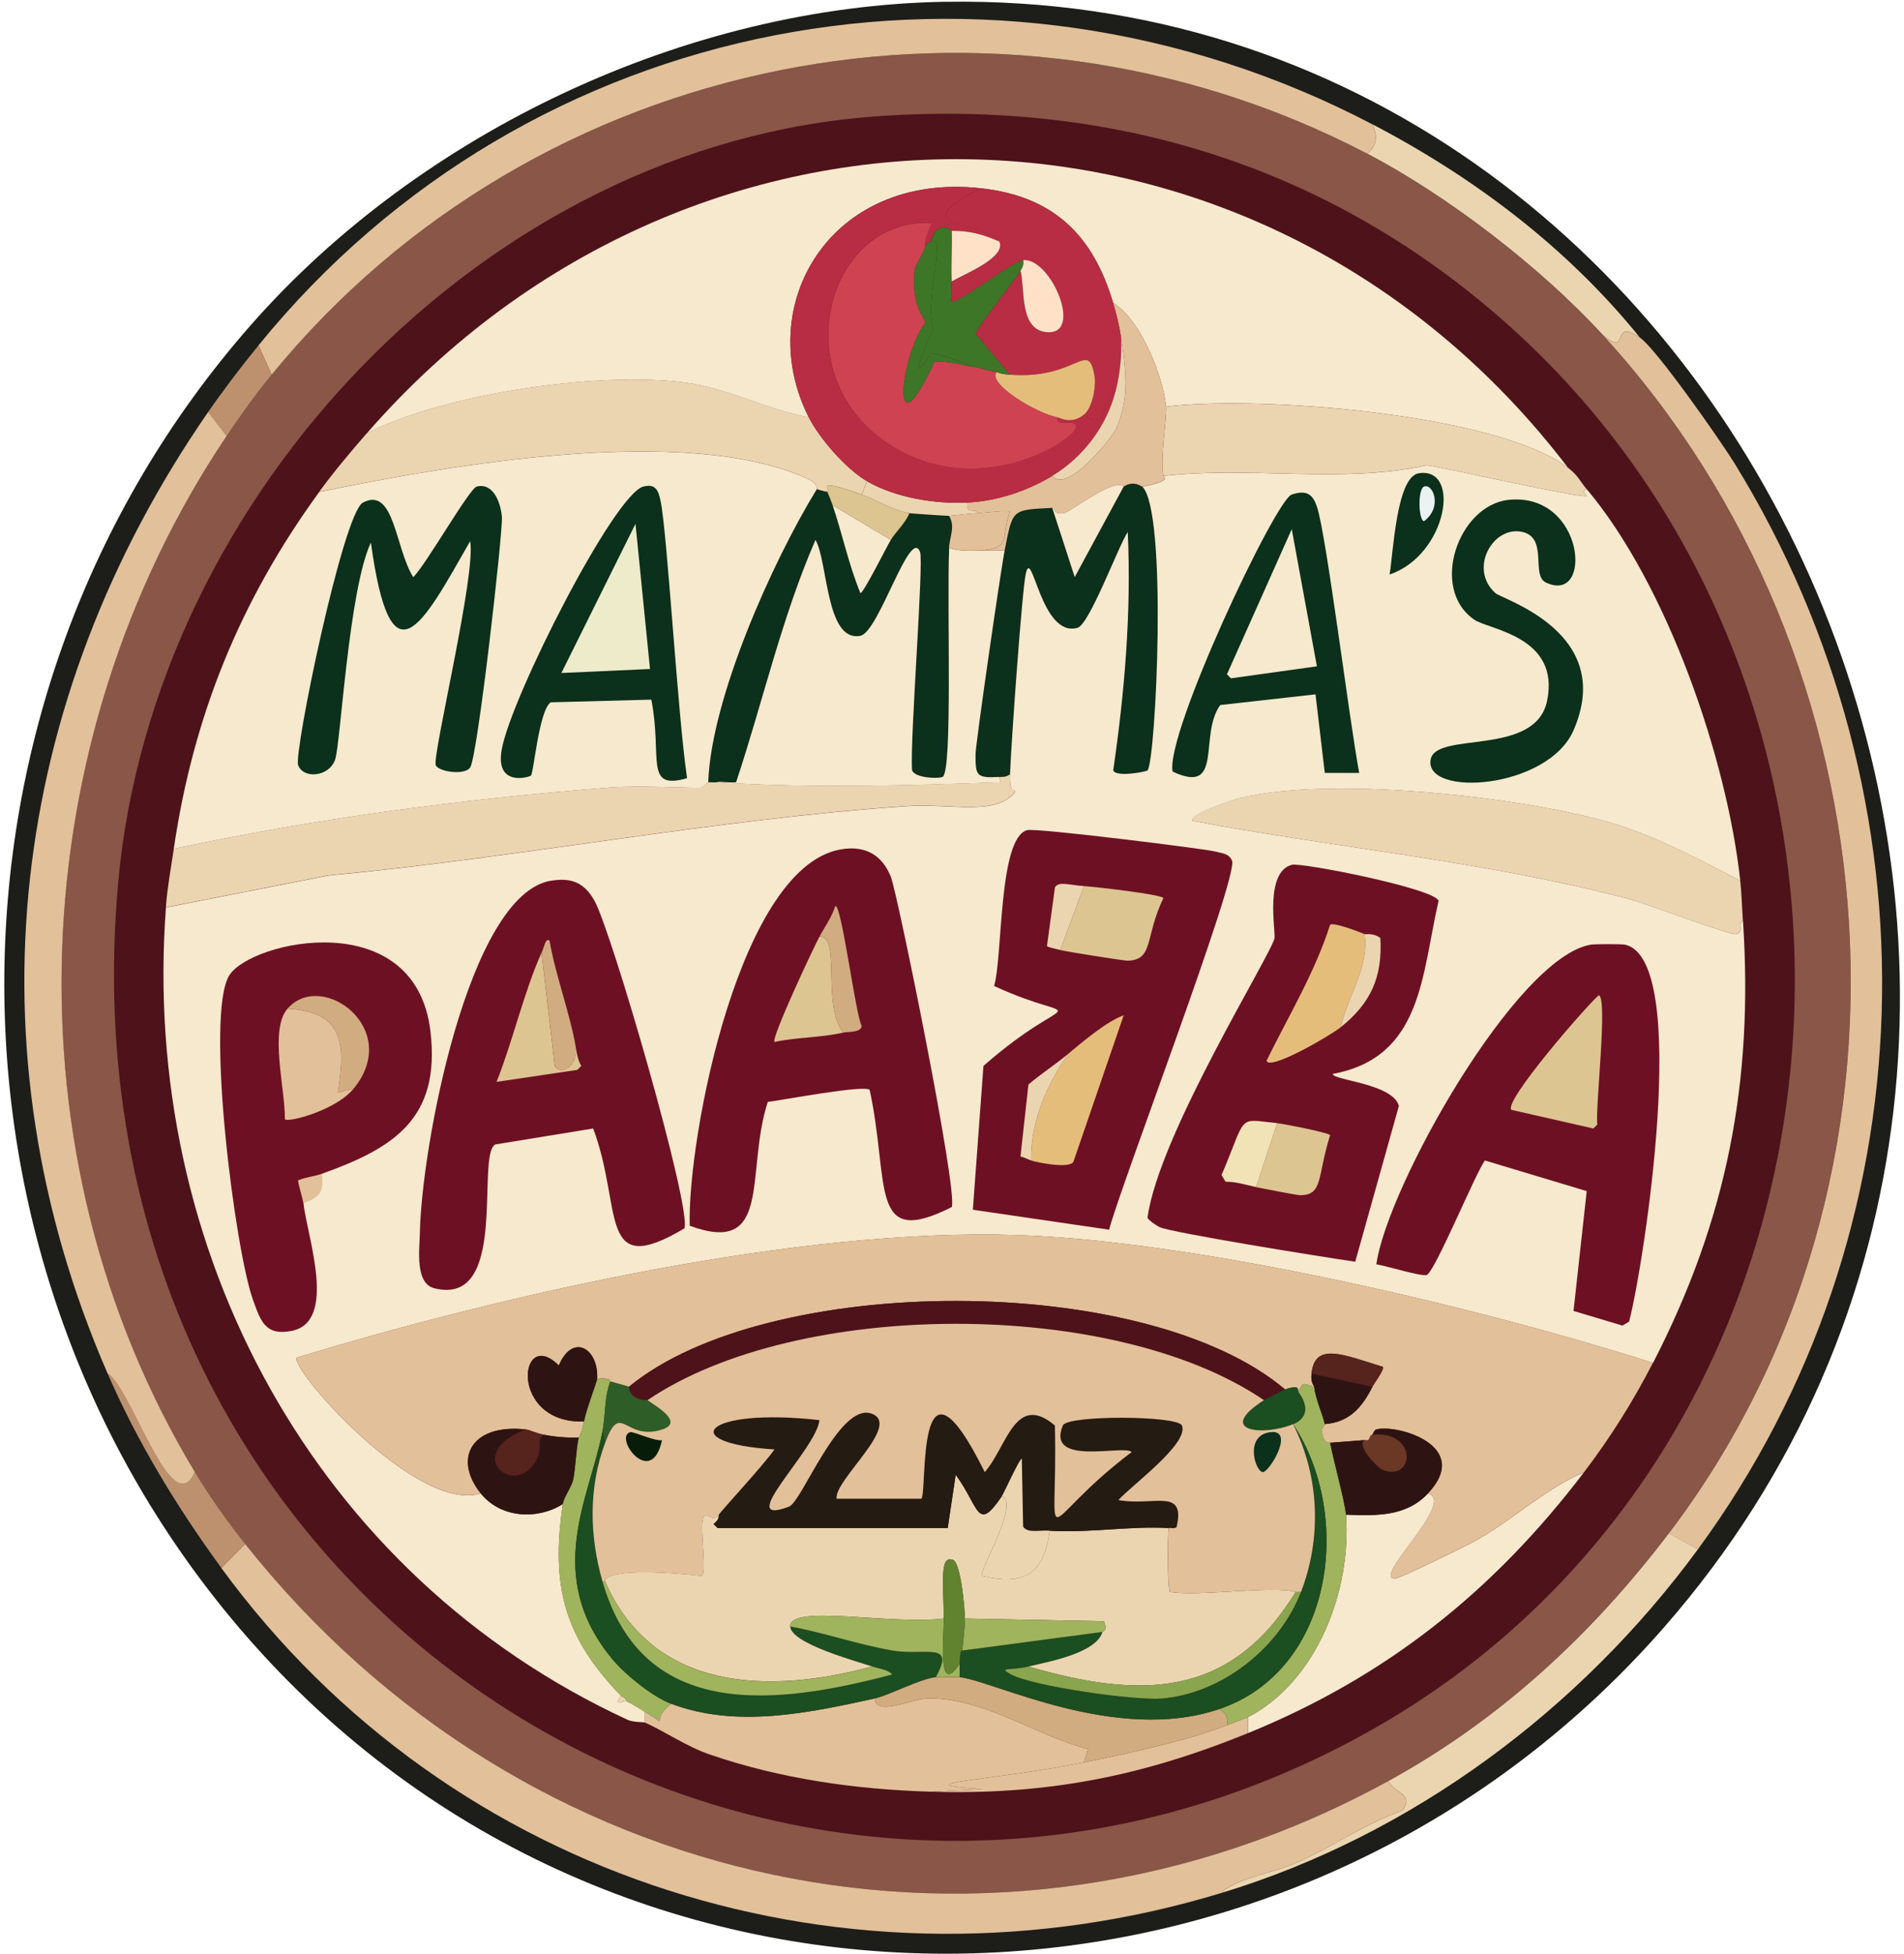 <svg width="77" height="79" viewBox="0 0 77 79" fill="none" xmlns="http://www.w3.org/2000/svg">
<g clip-path="url(#clip0_11_7688)">
<path d="M38.221 0.073C70.898 -0.471 89.18 40.815 67.275 65.818C52.283 82.931 25.498 83.604 10.239 66.464C-3.17 51.402 -3.157 28.293 10.132 13.156C17.023 5.308 27.808 0.246 38.223 0.071L38.221 0.073Z" fill="#1D1E1A"/>
<path d="M55.288 6.212C58.548 7.915 62.316 10.814 64.811 13.536C76.895 26.715 78.4 47.644 67.485 61.995C64.365 66.101 60.671 69.526 56.141 72.011C40.244 80.729 21.154 76.593 9.913 62.427C9.188 61.514 8.483 60.519 7.88 59.52C0.144 46.692 0.866 29.983 9.165 17.628C9.735 16.78 10.338 15.942 10.984 15.15C21.706 2.035 40.355 -1.584 55.285 6.212H55.288Z" fill="#895647"/>
<path d="M9.916 62.425C21.157 76.593 40.246 80.727 56.144 72.009C56.367 72.494 57.175 72.499 56.731 73.194C55.196 73.733 53.827 74.705 52.343 75.348C51.53 75.702 49.876 75.978 49.4 76.533C34.453 81.076 18.24 76.112 8.95 63.394L9.913 62.425H9.916Z" fill="#E2C099"/>
<path d="M55.502 5.027C55.719 5.526 55.689 5.893 55.288 6.212C40.358 -1.584 21.706 2.035 10.986 15.15L10.452 13.965C21.427 0.453 40.186 -2.985 55.502 5.027Z" fill="#E2C099"/>
<path d="M66.31 13.642C66.973 14.082 69.609 17.857 70.162 18.757C78.51 32.345 78.139 49.74 68.665 62.641L67.488 61.996C78.403 47.642 76.895 26.713 64.813 13.536C65.967 14.496 65.083 12.828 66.31 13.644V13.642Z" fill="#E2C099"/>
<path d="M68.665 62.641C63.906 69.123 57.107 74.191 49.402 76.533C49.879 75.98 51.532 75.702 52.345 75.348C53.827 74.705 55.198 73.733 56.733 73.194C57.177 72.499 56.369 72.494 56.146 72.009C60.673 69.524 64.367 66.099 67.49 61.993L68.667 62.639L68.665 62.641Z" fill="#EBD5B0"/>
<path d="M66.31 13.642C65.081 12.826 65.967 14.494 64.813 13.534C62.319 10.814 58.55 7.913 55.29 6.21C55.691 5.89 55.721 5.524 55.504 5.025C59.612 7.173 63.374 10.005 66.312 13.639L66.31 13.642Z" fill="#EBD5B0"/>
<path d="M7.882 59.518C8.485 60.517 9.191 61.512 9.916 62.425L8.953 63.394C7.168 60.951 5.559 58.311 4.352 55.533C5.313 56.105 6.954 61.62 7.882 59.518Z" fill="#BE916E"/>
<path d="M10.986 15.15C10.34 15.94 9.735 16.78 9.167 17.628L8.418 16.659C9.066 15.725 9.735 14.85 10.452 13.967L10.986 15.152V15.15Z" fill="#BE916E"/>
<path d="M9.167 17.626C0.869 29.979 0.148 46.69 7.882 59.518C6.951 61.62 5.311 56.105 4.352 55.533C-1.368 42.373 0.337 28.339 8.419 16.657L9.167 17.626Z" fill="#E2C099"/>
<path d="M35.439 4.703C44.821 4.038 53.443 6.594 60.588 12.78C78.446 28.244 76.125 58.495 55.236 70.073C31.559 83.196 2.091 65.201 4.781 35.667C6.209 19.99 19.643 5.826 35.439 4.705V4.703Z" fill="#4E121B"/>
<path d="M63.421 18.919C60.547 16.722 50.876 15.977 47.154 16.441C47.054 15.239 46.118 12.903 45.014 12.241C44.195 9.478 42.575 7.928 39.663 7.611C33.563 6.946 30.427 12.364 32.707 16.873C31.023 16.564 29.434 15.701 27.731 15.472C24.239 15.004 18.079 15.893 14.836 17.518C28.151 2.241 51.129 2.806 63.419 18.919H63.421Z" fill="#F6E9CD"/>
<path d="M6.707 36.688C6.767 35.876 6.911 35.118 7.029 34.318C12.818 33.076 18.731 32.304 24.631 31.84C25.914 31.738 28.033 31.881 28.376 31.84C28.445 31.831 28.627 31.626 28.645 31.624C28.745 31.607 28.868 31.645 28.966 31.624C32.801 31.87 36.641 31.755 40.469 31.624L40.415 31.408C40.596 31.397 40.681 31.421 40.844 31.3C40.812 32.17 41.046 31.87 41.059 31.999C40.295 33.01 38.489 32.463 36.617 32.591C28.898 33.122 21.017 34.667 13.29 35.39L6.709 36.683L6.707 36.688Z" fill="#EBD5B0"/>
<path d="M70.377 35.61C70.435 36.141 70.448 36.692 70.484 37.225C70.225 37.346 70.557 37.654 70.216 37.762C70.001 37.831 66.542 36.523 65.935 36.362C60.109 34.818 54.136 34.3 48.225 33.184C48.068 32.986 49.331 32.517 49.776 32.377C53.254 31.27 61.804 32.209 65.399 33.346C67.136 33.897 68.766 34.769 70.375 35.608L70.377 35.61Z" fill="#EBD5B0"/>
<path d="M64.064 59.518C60.403 64.335 56.068 67.789 50.475 70.07V69.425C53.286 67.953 54.657 64.271 54.434 61.24C55.639 61.281 56.858 61.333 57.752 60.379C58.923 60.709 55.453 63.83 56.414 63.826C56.592 63.826 59.223 62.539 59.624 62.319C61.139 61.484 62.546 60.144 64.067 59.52L64.064 59.518Z" fill="#F6E9CD"/>
<path d="M50.472 69.425V70.07C46.166 71.827 42.292 72.581 37.631 72.44L39.718 72.332C36.278 72.117 40.102 71.998 43.839 71.255C45.449 70.936 48.175 70.336 49.617 69.749C49.831 69.662 50.432 69.447 50.472 69.425Z" fill="#E2C099"/>
<path d="M46.194 19.672C47.221 20.689 46.741 30.668 46.408 31.14C46.367 31.196 45.117 31.436 45.016 31.14C45.482 27.956 45.754 24.717 45.604 21.503C45.201 22.127 44.055 25.245 43.571 25.379C42.095 25.791 41.741 22.083 41.484 23.171C41.331 23.821 40.889 30.001 40.842 31.302C40.679 31.421 40.596 31.399 40.413 31.41C39.483 31.462 39.448 31.367 39.45 30.495C39.45 30.078 40.471 23.033 40.628 22.256C40.967 20.572 40.898 20.618 42.554 20.534L43.463 23.333C44.124 22.113 44.784 20.892 45.443 19.672C45.865 19.402 46.153 19.681 46.191 19.672H46.194Z" fill="#0B301B"/>
<path d="M32.709 16.873C33.144 17.732 34.225 18.973 35.064 19.456L34.849 19.994C32.799 19.269 33.672 19.821 33.458 19.886C33.421 19.897 33.05 19.791 33.029 19.778C33.005 19.763 33.121 19.558 32.653 19.346C27.703 17.117 18.225 18.8 12.91 19.884C13.498 19.077 14.18 18.267 14.836 17.514C18.079 15.889 24.239 14.999 27.731 15.468C29.434 15.696 31.023 16.56 32.707 16.869L32.709 16.873Z" fill="#EBD5B0"/>
<path d="M63.421 18.919C63.816 19.219 63.886 19.444 64.169 19.78C63.901 19.852 64.182 20.046 64.169 20.05C63.854 20.147 58.582 18.93 57.696 18.811C54.233 19.564 50.58 18.831 47.049 19.243C46.91 18.524 47.193 16.888 47.157 16.443C50.876 15.979 60.549 16.722 63.423 18.921L63.421 18.919Z" fill="#EBD5B0"/>
<path d="M47.157 16.441C47.193 16.886 46.91 18.522 47.049 19.241C46.994 19.247 47.517 19.42 46.194 19.672C46.155 19.681 45.865 19.402 45.445 19.672C45.098 19.288 43.234 20.717 43.036 20.749C42.56 20.827 42.697 20.527 42.554 20.534C40.898 20.62 40.964 20.572 40.628 22.256C40.306 22.256 39.986 22.256 39.665 22.256C40.949 22.159 40.456 21.729 40.842 20.695C40.78 20.607 39.763 20.741 39.557 20.749C39.433 20.505 39.041 20.84 39.128 20.318C40.321 20.259 41.526 19.86 42.554 19.241C43.122 19.99 44.924 17.777 45.121 17.356C45.702 16.126 45.526 14.926 45.336 13.642C45.267 13.186 45.147 12.685 45.014 12.241C46.118 12.903 47.054 15.239 47.154 16.441H47.157Z" fill="#E2C099"/>
<path d="M33.46 19.888C33.537 20.063 33.614 20.246 33.674 20.426C34.071 21.602 34.324 22.828 34.798 23.978C34.92 23.989 35.87 22.077 36.029 21.824C36.237 21.494 36.628 21.134 36.778 20.747C36.857 20.76 38.198 20.851 38.382 20.855C38.65 21.285 38.399 21.734 38.382 22.148C38.286 24.497 38.534 31.222 38.114 31.41C37.927 31.494 36.986 31.455 36.883 31.14C36.791 29.901 37.365 22.72 37.205 22.31C36.801 21.285 35.538 25.556 34.796 25.703C33.391 25.982 33.481 22.694 32.977 21.826C31.602 24.991 30.839 28.408 29.766 31.626C29.522 31.658 29.172 31.578 28.964 31.626C28.867 31.648 28.745 31.609 28.642 31.626C28.756 28.265 31.208 22.755 33.031 19.78C33.052 19.793 33.421 19.899 33.46 19.888Z" fill="#0B301B"/>
<path d="M38.382 22.15C38.804 22.303 39.231 22.256 39.667 22.258C39.988 22.258 40.308 22.258 40.63 22.258C40.473 23.033 39.454 30.08 39.452 30.497C39.45 31.369 39.484 31.464 40.415 31.412L40.469 31.628C36.638 31.76 32.801 31.874 28.966 31.628C29.176 31.581 29.524 31.66 29.768 31.628C30.841 28.41 31.604 24.991 32.979 21.829C33.485 22.696 33.393 25.984 34.798 25.705C35.54 25.558 36.803 21.287 37.207 22.312C37.367 22.722 36.793 29.906 36.885 31.142C36.988 31.455 37.929 31.494 38.116 31.412C38.536 31.224 38.288 24.501 38.384 22.15H38.382Z" fill="#F6E9CD"/>
<path d="M34.849 19.996C35.386 20.186 36.128 20.644 36.776 20.749C36.626 21.136 36.233 21.496 36.027 21.826L33.672 20.426C33.612 20.247 33.535 20.061 33.458 19.888C33.672 19.823 32.797 19.271 34.849 19.996Z" fill="#DCC590"/>
<path d="M39.13 20.318C39.04 20.838 39.433 20.506 39.559 20.749C39.141 20.765 38.442 20.86 38.382 20.857C38.195 20.853 36.857 20.762 36.778 20.749C36.13 20.644 35.388 20.186 34.852 19.996L35.066 19.459C36.214 20.123 37.824 20.385 39.133 20.32L39.13 20.318Z" fill="#EBD5B0"/>
<path d="M45.443 19.672C44.782 20.893 44.122 22.113 43.463 23.333L42.554 20.534C42.695 20.527 42.56 20.827 43.036 20.749C43.234 20.717 45.097 19.288 45.445 19.672H45.443Z" fill="#F6E9CD"/>
<path d="M39.665 22.256C39.229 22.256 38.802 22.301 38.38 22.148C38.397 21.734 38.648 21.285 38.38 20.855C38.44 20.855 39.139 20.765 39.557 20.747C39.763 20.739 40.778 20.605 40.842 20.693C40.456 21.729 40.949 22.157 39.665 22.254V22.256Z" fill="#E2C099"/>
<path d="M64.172 19.78C67.412 23.631 69.838 30.642 70.379 35.61C68.77 34.773 67.14 33.899 65.403 33.348C61.808 32.211 53.259 31.272 49.78 32.379C49.334 32.522 48.072 32.99 48.229 33.187C54.14 34.3 60.114 34.82 65.939 36.364C66.546 36.523 70.006 37.834 70.22 37.765C70.561 37.654 70.229 37.348 70.488 37.227C70.919 43.739 69.836 49.312 66.85 55.104C59.689 52.82 48.463 50.176 41.114 49.934C32.299 49.645 20.543 52.293 12.007 54.888C11.659 55.268 16.85 61.208 19.443 60.379C20.256 61.389 21.736 61.456 22.761 60.811C22.276 64.13 22.817 66.189 25.116 68.564C24.762 69.049 25.232 68.734 25.331 68.78C25.605 68.903 25.824 69.06 26.079 69.211V69.643C26.041 69.626 25.596 69.634 25.384 69.535C12.725 63.686 5.673 50.547 6.711 36.69L13.292 35.397C21.019 34.672 28.9 33.128 36.619 32.597C38.489 32.468 40.295 33.014 41.061 32.006C41.05 31.874 40.814 32.176 40.846 31.306C40.896 30.005 41.335 23.825 41.488 23.175C41.745 22.085 42.099 25.794 43.575 25.384C44.059 25.248 45.205 22.131 45.608 21.507C45.756 24.721 45.486 27.961 45.02 31.145C45.121 31.44 46.371 31.201 46.412 31.145C46.747 30.672 47.225 20.693 46.198 19.677C47.521 19.424 46.998 19.251 47.054 19.245C50.584 18.833 54.237 19.569 57.701 18.813C58.586 18.932 63.858 20.149 64.174 20.052C64.187 20.048 63.906 19.854 64.174 19.782L64.172 19.78Z" fill="#F6E9CD"/>
<path d="M61.014 20.21C64.105 19.895 64.446 24.473 62.512 23.549C61.905 23.258 62.625 21.727 61.549 21.503C60.36 21.254 59.387 23.014 60.478 23.981C60.776 24.244 65.351 25.582 63.636 29.526C62.595 31.917 57.596 32.243 57.857 30.711C58.055 29.547 62.091 30.618 62.565 28.341C63.11 25.727 60.219 25.466 59.623 25.055C57.793 23.799 58.983 20.417 61.014 20.21Z" fill="#0B301B"/>
<path d="M12.271 48.641C12.258 48.531 12.039 47.769 12.056 47.726C12.369 47.59 12.697 47.573 13.019 47.456C13.103 48.171 12.955 48.41 12.271 48.641Z" fill="#E2C099"/>
<path d="M25.326 68.78C25.228 68.737 24.758 69.049 25.112 68.564C25.122 68.575 25.309 68.616 25.326 68.78Z" fill="#EBD5B0"/>
<path d="M52.24 34.965C52.62 34.859 58.01 35.923 58.179 36.42C57.486 39.401 57.536 42.746 53.898 43.42C53.887 43.677 56.317 43.8 56.573 44.713L54.807 51.013C53.46 50.817 47.395 49.843 46.889 49.612C46.788 49.565 46.43 49.321 46.406 49.235C46.854 45.88 51.446 38.542 51.543 37.926C51.59 37.626 51.138 35.269 52.238 34.965H52.24Z" fill="#6E1024"/>
<path d="M55.182 37.765C55.371 39.148 54.479 40.305 54.219 41.533C53.78 41.885 51.298 43.321 51.223 42.88C52.115 41.067 53.179 39.312 53.791 37.389C53.936 37.275 54.97 37.68 55.182 37.767V37.765Z" fill="#E5BD7B"/>
<path d="M50.794 47.996L51.65 45.412C51.901 45.436 53.748 45.794 53.791 45.898C53.261 47.575 53.522 48.337 52.559 48.322C52.469 48.322 51.071 48.056 50.794 47.998V47.996Z" fill="#DCC590"/>
<path d="M51.65 45.41L50.794 47.994C50.389 47.907 49.986 47.773 49.563 47.778L49.402 47.508C50.456 45.021 50.003 45.246 51.65 45.408V45.41Z" fill="#F2E3B6"/>
<path d="M54.219 41.533C54.479 40.305 55.373 39.146 55.182 37.765C55.243 37.791 55.526 37.7 55.824 37.926C55.912 39.517 55.434 40.558 54.219 41.533Z" fill="#EBD5B0"/>
<path d="M41.537 33.564C41.906 33.465 48.765 34.324 49.134 34.425C49.43 34.507 49.692 34.495 49.829 34.803C50.052 35.556 45.34 47.877 44.853 49.718L39.343 48.911L39.772 43.096C43.468 39.854 43.927 41.574 40.201 39.865C40.557 38.727 40.366 33.877 41.539 33.564H41.537Z" fill="#6E1024"/>
<path d="M41.698 46.919C41.685 45.326 42.328 43.886 43.195 42.61C43.781 42.12 44.776 41.281 45.443 41.05C44.765 43.024 44.087 44.998 43.41 46.973C43.249 47.262 41.96 47.005 41.698 46.919Z" fill="#E5BD7B"/>
<path d="M42.876 38.41L43.839 35.826C44.195 35.846 46.989 36.159 47.049 36.312C46.286 37.89 46.67 38.809 45.604 38.842C45.467 38.846 43.034 38.462 42.876 38.41Z" fill="#DCC590"/>
<path d="M43.838 35.826L42.875 38.41C42.742 38.369 42.371 38.302 42.341 38.248L42.663 35.878C42.813 35.615 43.24 35.79 43.841 35.824L43.838 35.826Z" fill="#EBD5B0"/>
<path d="M41.698 46.919C41.572 46.876 41.436 46.794 41.269 46.757L41.591 43.849C42.103 43.409 42.68 43.042 43.195 42.61C42.329 43.884 41.683 45.324 41.698 46.919Z" fill="#EBD5B0"/>
<path d="M22.276 35.611C23.1 35.47 23.628 35.679 24.041 36.418C24.728 37.644 27.975 48.825 27.679 49.664C24.14 51.771 25.208 48.866 23.988 45.626L20.029 46.271C19.231 46.714 20.612 52.848 17.566 52.086C16.77 51.888 16.968 50.5 16.979 49.878C17.034 46.461 18.93 36.178 22.276 35.608V35.611Z" fill="#6E1024"/>
<path d="M23.293 42.395C23.33 42.621 23.385 42.895 23.508 43.094L23.347 43.256L20.082 43.741C20.728 42.123 21.2 40.072 21.901 38.518L22.435 43.094C22.648 43.463 23.327 43.187 23.291 42.395H23.293Z" fill="#DCC590"/>
<path d="M23.293 42.395C23.329 43.187 22.649 43.463 22.437 43.094L21.903 38.518C22.03 38.237 22.06 37.909 22.225 38.032C22.461 39.431 23.076 41.041 23.295 42.395H23.293Z" fill="#D1AC80"/>
<path d="M34.154 34.318C35.055 34.218 35.682 34.6 36.027 35.449C36.284 36.079 38.753 48.177 38.489 48.803C35.115 50.508 35.995 47.896 35.171 44.065C34.969 43.847 31.606 44.486 31.051 44.551C30.126 47.376 31.272 50.802 27.894 49.559C27.784 46.098 29.918 34.784 34.154 34.32V34.318Z" fill="#6E1024"/>
<path d="M34.101 41.749C33.2 41.956 32.226 41.935 31.319 42.127C31.201 41.928 32.889 38.339 33.138 37.873C34.028 37.821 33.219 40.614 34.101 41.749Z" fill="#DCC590"/>
<path d="M34.101 41.749C33.219 40.614 34.028 37.821 33.138 37.873C33.357 37.462 33.638 37.085 33.779 36.633C34.026 36.5 34.614 41.119 34.849 41.479C34.824 41.76 34.264 41.71 34.101 41.749Z" fill="#D1AC80"/>
<path d="M64.33 38.194C64.5 38.166 65.589 38.164 65.722 38.194C68.393 38.803 66.488 51.11 65.883 53.433L65.615 53.595C64.954 53.398 64.295 53.2 63.635 53.003C63.814 51.387 63.992 49.772 64.169 48.158C62.797 47.745 61.423 47.332 60.049 46.919C59.648 47.484 58.01 51.464 57.694 51.549C57.454 51.613 56.107 51.19 55.661 51.117C56.101 47.981 61.31 38.708 64.328 38.194H64.33Z" fill="#6E1024"/>
<path d="M64.652 40.24C65.038 40.294 64.498 44.92 64.599 45.464L64.438 45.626C63.332 45.374 62.226 45.123 61.12 44.872C60.8 44.534 64.109 40.719 64.65 40.242L64.652 40.24Z" fill="#DCC590"/>
<path d="M13.019 47.456C12.697 47.571 12.369 47.59 12.056 47.726C12.037 47.769 12.258 48.531 12.271 48.641C12.414 49.973 13.671 53.446 11.788 53.811C10.726 54.016 10.54 53.405 10.237 52.572C9.495 50.53 8.288 40.998 9.274 39.433C10.16 38.03 16.796 36.562 17.407 41.695C17.83 45.244 15.9 46.424 13.019 47.456Z" fill="#6E1024"/>
<path d="M14.304 44.011C13.573 44.905 11.617 45.401 11.522 45.25C11.537 44.022 10.881 41.639 11.629 40.78C13.892 40.912 13.987 42.174 13.663 44.173L14.304 44.011Z" fill="#E2C099"/>
<path d="M14.304 44.011L13.663 44.173C13.987 42.174 13.892 40.912 11.629 40.78C13.008 39.196 16.286 41.587 14.304 44.011Z" fill="#D1AC80"/>
<path d="M52.24 19.996C52.853 19.789 53.093 20 53.257 20.482C53.64 21.613 54.556 29.049 54.968 31.25H53.576C53.452 30.191 53.327 29.132 53.201 28.073L49.349 28.505C48.461 29.724 49.512 32.172 47.422 31.196C47.122 29.67 51.573 20.223 52.238 19.996H52.24Z" fill="#0B301B"/>
<path d="M52.24 21.395C52.579 23.244 52.918 25.092 53.257 26.94L49.78 27.425L49.619 27.264L52.24 21.395Z" fill="#F6E9CD"/>
<path d="M57.374 19.135C59.118 18.863 58.516 22.446 56.197 23.227C56.343 22.377 56.474 19.275 57.374 19.135Z" fill="#0B301B"/>
<path d="M57.589 19.672C57.945 19.528 58.357 20.499 57.589 21.073C57.364 21.039 57.327 19.78 57.589 19.672Z" fill="#EBF3F2"/>
<path d="M36.027 21.826C35.868 22.079 34.92 23.991 34.796 23.981C34.322 22.83 34.069 21.602 33.672 20.428L36.027 21.829V21.826Z" fill="#F6E9CD"/>
<path d="M33.031 19.78C31.208 22.755 28.758 28.265 28.642 31.626C28.625 31.628 28.443 31.833 28.374 31.842C28.031 31.883 25.912 31.74 24.629 31.842C18.729 32.306 12.816 33.079 7.027 34.32C7.818 28.939 9.714 24.276 12.912 19.888C18.227 18.802 27.705 17.121 32.655 19.351C33.121 19.56 33.005 19.767 33.031 19.782V19.78Z" fill="#F6E9CD"/>
<path d="M19.28 19.672C19.986 19.5 20.262 20.402 20.297 20.911C20.34 21.518 19.312 30.622 19.012 31.035C18.772 31.365 17.697 31.194 17.62 30.927C17.493 30.486 19.269 23.152 19.012 21.88C17.034 25.353 15.803 27.758 14.999 21.934C14.098 23.858 13.772 30.091 13.553 30.711C13.298 31.434 12.243 31.492 12.056 30.927C11.882 30.402 13.875 20.739 14.677 20.32C15.949 19.655 15.975 22.15 16.71 23.335C17.191 22.893 18.98 19.748 19.278 19.674L19.28 19.672Z" fill="#0B301B"/>
<path d="M26.021 19.672C26.521 19.545 26.628 19.838 26.716 20.264C26.986 21.557 27.411 28.971 27.787 31.464C26.03 31.963 26.8 30.633 26.341 28.287L22.274 28.395C21.794 28.71 21.586 31.253 21.472 31.356C21.393 31.43 20.001 31.829 20.295 30.279C20.702 28.121 24.846 19.972 26.019 19.672H26.021Z" fill="#0B301B"/>
<path d="M25.7 21.179C25.895 23.136 26.091 25.092 26.287 27.048L22.703 27.21L25.7 21.179Z" fill="#EEEBCA"/>
<path d="M39.665 7.611C36.274 9.325 40.042 8.914 40.413 9.765C39.731 9.467 39.167 9.322 38.487 9.333C38.464 9.333 38.305 9.109 38.005 9.225C37.736 9.329 37.648 9.737 37.629 9.763C37.621 9.776 37.434 9.81 37.415 9.979C37.43 9.927 37.303 9.812 37.683 9.009C33.352 8.776 31.574 15.498 36.291 18.163C39.877 20.188 43.572 17.689 43.515 17.248C43.465 16.868 42.674 17.32 42.766 16.871C42.878 16.892 43.309 17.177 43.836 16.763C44.716 17.531 44.52 16.221 45.121 15.793C44.761 17.22 43.806 18.483 42.554 19.241C41.529 19.86 40.321 20.259 39.128 20.318C37.822 20.382 36.209 20.119 35.062 19.456C34.225 18.971 33.142 17.732 32.707 16.873C30.427 12.364 33.562 6.946 39.663 7.611H39.665Z" fill="#B82D43"/>
<path d="M45.016 12.241C45.147 12.685 45.269 13.186 45.338 13.642C45.374 14.367 45.301 15.092 45.123 15.796C44.523 16.223 44.72 17.533 43.839 16.765C44.184 16.493 44.334 15.604 44.268 15.204C44.006 13.68 43.577 15.36 40.842 15.15L39.45 13.482C39.467 13.326 41.042 11.321 41.269 10.952C41.456 11.664 41.211 13.298 42.286 13.43C43.871 13.624 42.492 10.404 41.376 10.523C40.965 10.566 38.599 12.385 38.487 12.191C38.449 11.934 38.5 11.634 38.487 11.384C38.998 11.082 40.699 10.419 40.413 9.769C40.042 8.921 36.272 9.329 39.665 7.615C42.577 7.932 44.195 9.482 45.016 12.245V12.241Z" fill="#B82D43"/>
<path d="M42.554 19.241C43.808 18.483 44.763 17.22 45.121 15.793C45.299 15.09 45.372 14.365 45.336 13.639C45.526 14.926 45.702 16.124 45.121 17.354C44.922 17.775 43.122 19.99 42.554 19.238V19.241Z" fill="#EBD5B0"/>
<path d="M37.419 9.981C37.346 10.235 37.087 10.6 36.99 10.896C36.831 12.411 37.432 12.847 37.419 13.05C36.387 14.41 35.99 18.569 37.794 14.611C38.324 14.587 38.828 14.747 39.345 14.826C39.66 14.874 39.969 14.997 40.308 15.042C39.92 15.517 41.932 16.715 42.77 16.873C42.678 17.322 43.47 16.871 43.519 17.25C43.577 17.691 39.881 20.192 36.295 18.166C31.578 15.502 33.357 8.778 37.687 9.012C37.307 9.815 37.434 9.929 37.419 9.981Z" fill="#CF4252"/>
<path d="M43.839 16.765C43.311 17.179 42.88 16.894 42.768 16.873C41.932 16.715 39.92 15.517 40.306 15.042C40.343 15.047 40.415 15.118 40.84 15.15C43.575 15.36 44.004 13.68 44.265 15.204C44.334 15.604 44.184 16.493 43.836 16.765H43.839Z" fill="#E5BD7B"/>
<path d="M38.487 9.333C38.511 10.013 38.455 10.7 38.487 11.38C38.5 11.632 38.449 11.93 38.487 12.187C38.599 12.381 40.967 10.561 41.376 10.518C41.408 10.691 41.355 10.81 41.269 10.95C41.042 11.319 39.467 13.326 39.45 13.48L40.842 15.148C40.415 15.116 40.344 15.044 40.308 15.04C39.969 14.995 39.66 14.872 39.345 14.824C39.143 14.699 37.769 14.257 37.687 14.287C37.558 14.332 36.51 16.18 37.741 13.264C37.387 11.945 38.331 9.404 37.633 9.765C37.653 9.737 37.741 9.331 38.009 9.227C38.309 9.111 38.466 9.335 38.491 9.335L38.487 9.333Z" fill="#3D7627"/>
<path d="M39.345 14.826C38.826 14.749 38.324 14.587 37.794 14.611C35.991 18.569 36.387 14.408 37.419 13.05C37.434 12.847 36.831 12.411 36.99 10.896C37.084 10.6 37.346 10.236 37.419 9.981C37.438 9.812 37.625 9.778 37.634 9.765C38.331 9.404 37.387 11.947 37.741 13.264C36.51 16.18 37.559 14.332 37.687 14.287C37.769 14.259 39.144 14.699 39.345 14.824V14.826Z" fill="#3D7627"/>
<path d="M40.415 9.765C40.701 10.415 39 11.077 38.489 11.379C38.457 10.7 38.513 10.013 38.489 9.333C39.169 9.322 39.733 9.467 40.415 9.765Z" fill="#FEE1C6"/>
<path d="M41.271 10.95C41.357 10.81 41.411 10.693 41.379 10.518C42.494 10.399 43.873 13.62 42.288 13.426C41.213 13.294 41.458 11.662 41.271 10.948V10.95Z" fill="#FEE1C6"/>
<path d="M66.846 55.101C66.027 56.688 65.143 58.095 64.064 59.518C62.546 60.141 61.137 61.482 59.622 62.317C59.224 62.537 56.59 63.824 56.412 63.824C55.451 63.828 58.919 60.707 57.75 60.377C59.562 58.445 56.495 57.573 55.663 57.793C55.564 57.819 55.515 58.007 55.502 58.009C55.337 58.035 55.451 58.296 55.18 58.225L53.788 58.333C53.784 58.309 53.568 58.438 53.467 57.955C53.415 57.711 53.589 57.653 53.574 57.577C54.571 57.506 55.095 56.884 55.5 56.071C55.571 55.928 55.978 55.397 55.929 55.263C54.335 54.78 53.177 54.236 53.04 55.533C52.999 55.926 53.139 55.997 53.147 56.071C52.688 55.954 52.725 55.822 52.506 56.286C52.465 56.233 52.628 55.945 51.972 56.178C46.322 51.398 31.036 51.449 25.433 56.071C25.399 56.051 24.805 55.896 24.685 55.855C24.659 55.846 24.743 55.691 24.151 55.747C24.213 54.51 23.158 53.882 22.6 55.209C20.979 53.584 20.558 57.573 23.617 57.471C23.505 58.043 23.409 58.084 23.402 58.117C22.939 58.136 22.465 58.097 22.01 58.009C21.624 57.935 21.448 57.815 21.262 57.793C19.059 57.553 18.317 58.978 19.443 60.377C16.848 61.203 11.657 55.266 12.007 54.886C20.543 52.291 32.299 49.643 41.114 49.932C48.463 50.174 59.689 52.818 66.85 55.101H66.846Z" fill="#E2C099"/>
<path d="M35.386 68.672C35.375 69.406 36.915 68.687 37.473 68.672C39.742 68.607 41.865 70.161 43.999 70.718L43.839 71.255C40.102 71.998 36.278 72.115 39.718 72.332L37.631 72.44C34.599 72.348 31.581 71.924 28.696 70.934C27.776 70.619 26.847 69.982 26.075 69.641V69.209C27.192 69.861 26.206 69.604 27.145 68.885C29.807 69.887 32.713 69.25 35.386 68.67V68.672Z" fill="#E2C099"/>
<path d="M24.683 55.857C24.428 56.517 24.496 57.215 24.361 57.903C23.846 60.554 21.948 63.716 24.79 67.111C25.303 67.722 26.407 68.611 27.145 68.888C26.206 69.606 27.192 69.863 26.075 69.211C25.817 69.062 25.601 68.905 25.326 68.78C25.309 68.616 25.122 68.575 25.112 68.564C22.812 66.189 22.272 64.13 22.757 60.811C22.8 60.511 23.123 60.126 23.186 59.788C23.282 59.257 23.291 58.637 23.4 58.119C23.407 58.087 23.503 58.043 23.615 57.474C23.709 56.99 24.145 55.84 24.149 55.751C24.743 55.695 24.657 55.85 24.683 55.859V55.857Z" fill="#9FB45D"/>
<path d="M51.972 56.178C51.927 56.194 51.157 56.584 51.116 56.61C45.046 52.472 32.211 52.509 26.182 56.61C26.163 56.595 25.91 56.632 25.7 56.502C25.386 56.31 25.455 56.084 25.431 56.071C31.034 51.449 46.32 51.398 51.97 56.178H51.972Z" fill="#4E121B"/>
<path d="M53.149 56.071C53.205 56.576 53.508 57.227 53.578 57.577C53.593 57.653 53.422 57.711 53.471 57.955C53.572 58.436 53.786 58.307 53.793 58.333C53.934 59.062 54.398 60.735 54.434 61.24C54.657 64.271 53.286 67.953 50.475 69.425C50.434 69.447 49.833 69.66 49.619 69.749C49.662 69.436 49.595 69.235 49.297 69.103C53.949 67.53 54.734 61.266 52.294 57.581C52.911 57.327 52.896 56.804 52.508 56.289C52.727 55.825 52.69 55.956 53.149 56.073V56.071Z" fill="#9FB45D"/>
<path d="M25.434 56.071C25.455 56.084 25.389 56.31 25.702 56.502C25.912 56.632 26.163 56.595 26.184 56.61C26.527 56.85 27.681 57.504 26.772 57.795C25.256 58.281 25.118 56.599 24.471 58.333L24.363 57.901C24.496 57.212 24.428 56.517 24.685 55.855C24.807 55.896 25.399 56.051 25.434 56.071Z" fill="#2E5D28"/>
<path d="M52.506 56.286C52.896 56.802 52.909 57.322 52.291 57.579C51.101 58.072 49.128 57.884 51.114 56.61C51.154 56.584 51.925 56.196 51.97 56.178C52.626 55.945 52.463 56.23 52.504 56.286H52.506Z" fill="#1B4E20"/>
<path d="M24.149 55.749C24.145 55.84 23.707 56.988 23.615 57.471C20.556 57.573 20.977 53.584 22.598 55.209C23.156 53.882 24.211 54.512 24.149 55.747V55.749Z" fill="#2D1412"/>
<path d="M21.26 57.795C18.654 58.799 20.837 60.614 21.689 59.034C21.997 58.46 21.633 58.229 22.01 58.011C22.465 58.099 22.937 58.138 23.402 58.119C23.295 58.639 23.284 59.257 23.188 59.788C23.126 60.126 22.804 60.511 22.759 60.811C21.736 61.456 20.254 61.389 19.441 60.379C18.315 58.98 19.059 57.553 21.26 57.795Z" fill="#2D1412"/>
<path d="M22.008 58.011C21.631 58.227 21.995 58.46 21.687 59.034C20.837 60.614 18.654 58.801 21.258 57.795C21.444 57.815 21.62 57.935 22.006 58.011H22.008Z" fill="#57231D"/>
<path d="M55.502 56.071C55.095 56.884 54.574 57.508 53.576 57.577C53.505 57.227 53.203 56.576 53.147 56.071C53.139 55.997 52.999 55.924 53.04 55.533C53.861 55.713 54.681 55.892 55.502 56.071Z" fill="#2D1412"/>
<path d="M55.502 56.071C54.682 55.891 53.861 55.712 53.04 55.533C53.177 54.238 54.338 54.782 55.929 55.263C55.978 55.397 55.573 55.928 55.5 56.071H55.502Z" fill="#57231D"/>
<path d="M57.75 60.379C56.855 61.333 55.639 61.281 54.432 61.24C54.395 60.735 53.932 59.062 53.791 58.333L55.182 58.225C54.844 58.486 55.751 59.356 55.877 59.41C57.199 59.971 57.368 57.834 55.502 58.009C55.515 58.009 55.564 57.819 55.663 57.793C56.495 57.575 59.56 58.447 57.75 60.377V60.379Z" fill="#2D1412"/>
<path d="M55.182 58.225C55.453 58.296 55.339 58.035 55.504 58.009C57.37 57.832 57.199 59.971 55.88 59.41C55.753 59.356 54.846 58.486 55.185 58.225H55.182Z" fill="#6B3825"/>
<path d="M24.471 58.333C23.793 60.152 23.838 62.099 24.363 63.932C26.002 69.656 31.482 68.909 36.081 67.7C35.922 67.498 35.516 67.457 35.278 67.377C34.609 67.154 31.999 66.448 31.96 65.762C33.346 66.015 34.693 66.49 36.081 66.731C37.413 66.964 38.663 66.332 37.846 67.808C37.219 67.871 35.924 68.553 35.383 68.669C32.713 69.248 29.807 69.887 27.143 68.885C26.407 68.609 25.3 67.72 24.788 67.109C21.948 63.716 23.846 60.551 24.359 57.901L24.466 58.333H24.471Z" fill="#1B4E20"/>
<path d="M38.809 67.811C40.147 67.938 45.119 70.515 49.295 69.103C49.593 69.235 49.66 69.438 49.617 69.749C48.175 70.336 45.449 70.936 43.839 71.255L43.999 70.718C41.865 70.161 39.74 68.607 37.473 68.672C36.915 68.687 35.375 69.406 35.386 68.672C35.926 68.555 37.222 67.873 37.848 67.811C37.895 67.806 38.764 67.806 38.811 67.811H38.809Z" fill="#D1AC80"/>
<path d="M49.297 69.101C45.121 70.513 40.15 67.936 38.811 67.808C38.813 67.629 38.807 67.45 38.811 67.271C38.828 66.595 38.916 66.759 38.918 66.733C40.809 66.482 42.699 66.231 44.589 65.98C44.332 66.848 42.384 67.191 41.593 67.381C40.879 67.554 40.315 67.396 40.898 67.705C41.814 68.188 45.9 68.767 46.998 68.674C49.419 68.467 51.74 66.641 52.615 64.366C53.462 62.168 53.362 59.686 52.294 57.581C54.734 61.266 53.949 67.53 49.297 69.103V69.101Z" fill="#1B4E20"/>
<path d="M40.52 60.487C41.261 60.834 39.513 63.604 39.718 63.718C41.398 64.115 42.232 63.651 42.447 61.888C44.051 61.989 45.655 61.691 47.262 61.78C47.219 62.05 47.21 64.29 47.315 64.363C48.486 64.56 51.485 64.094 52.399 64.363C49.748 68.704 46.089 68.685 41.591 67.379C42.382 67.189 44.33 66.846 44.587 65.978C44.594 65.956 44.819 65.935 44.641 65.546L39.023 65.438C39.019 65.063 38.86 63.191 38.541 63.068C37.992 62.859 38.157 63.966 38.166 65.438C36.04 65.704 31.909 64.841 31.958 65.762C31.997 66.451 34.607 67.156 35.276 67.377C31.139 68.495 26.429 68.428 24.468 63.93C24.576 63.37 27.345 63.597 28.374 63.714C28.597 63.649 28.301 61.836 28.428 61.398C28.539 61.011 28.799 61.616 29.069 61.236C29.058 61.255 29.125 61.419 28.855 61.614L29.016 61.775H38.326L38.648 59.621C39.624 60.959 39.504 61.98 40.52 60.483V60.487Z" fill="#EBD5B0"/>
<path d="M35.278 67.379C35.517 67.459 35.922 67.5 36.081 67.703C31.482 68.911 26.002 69.658 24.363 63.934H24.471C26.431 68.432 31.141 68.499 35.278 67.381V67.379Z" fill="#9FB45D"/>
<path d="M38.168 65.441C38.172 66.192 37.893 68.652 38.809 67.271C38.805 67.45 38.811 67.629 38.809 67.808C38.762 67.804 37.893 67.804 37.846 67.808C38.663 66.332 37.413 66.964 36.081 66.731C34.693 66.49 33.348 66.015 31.96 65.762C31.909 64.84 36.042 65.706 38.168 65.438V65.441Z" fill="#9FB45D"/>
<path d="M47.264 61.78C45.657 61.691 44.053 61.989 42.449 61.888C42.009 61.86 41.565 61.998 41.378 61.726L41.325 58.98C41.248 58.944 40.595 60.381 40.523 60.487C39.504 61.983 39.626 60.964 38.65 59.626L38.328 61.78H29.018L28.857 61.618C29.125 61.424 29.06 61.26 29.071 61.24C29.155 61.087 30.877 59.243 31.319 58.602C27.246 58.343 28.496 56.891 33.138 57.417C33.037 58.581 29.616 61.775 31.907 60.916C32.434 60.72 33.927 56.727 35.225 57.148C36.525 57.569 33.721 59.841 33.833 60.595H37.258C37.528 60.403 36.979 53.785 39.825 59.518C40.718 58.51 41.048 56.273 42.661 57.633C42.788 63.094 41.82 61.693 45.764 58.71C45.516 58.384 42.281 59.323 42.983 57.633C43.161 57.204 47.633 57.23 47.798 57.633C48.096 58.361 45.737 60.072 45.23 60.649C46.653 60.908 47.95 60.131 47.586 61.726C47.562 61.825 47.268 61.762 47.264 61.78Z" fill="#241B12"/>
<path d="M52.613 64.363C51.736 66.636 49.417 68.465 46.996 68.672C45.898 68.764 41.812 68.186 40.896 67.703C40.312 67.394 40.876 67.552 41.591 67.379C46.088 68.685 49.748 68.704 52.398 64.363C52.452 64.379 52.542 64.355 52.613 64.363Z" fill="#89A54E"/>
<path d="M51.116 56.61C49.128 57.884 51.103 58.072 52.293 57.579C53.359 59.684 53.46 62.168 52.615 64.363C52.547 64.355 52.454 64.379 52.401 64.363C51.487 64.094 48.489 64.56 47.317 64.363C47.212 64.288 47.221 62.047 47.264 61.78C47.266 61.765 47.562 61.825 47.586 61.726C47.95 60.131 46.653 60.908 45.23 60.649C45.739 60.072 48.098 58.361 47.798 57.633C47.633 57.23 43.161 57.204 42.983 57.633C42.281 59.323 45.516 58.385 45.764 58.71C41.82 61.693 42.788 63.094 42.661 57.633C41.048 56.273 40.718 58.51 39.825 59.518C36.979 53.785 37.526 60.403 37.258 60.595H33.833C33.719 59.844 36.525 57.571 35.225 57.148C33.929 56.729 32.434 60.72 31.907 60.916C29.616 61.775 33.035 58.581 33.138 57.417C28.496 56.891 27.246 58.343 31.319 58.602C30.877 59.243 29.155 61.089 29.071 61.24C28.801 61.62 28.541 61.016 28.43 61.402C28.303 61.84 28.599 63.653 28.376 63.718C27.347 63.602 24.578 63.375 24.471 63.934H24.363C23.838 62.101 23.793 60.152 24.471 58.335C25.116 56.602 25.256 58.283 26.772 57.797C27.681 57.506 26.527 56.852 26.184 56.612C32.213 52.511 45.048 52.475 51.118 56.612L51.116 56.61Z" fill="#E2C099"/>
<path d="M51.382 57.903C52.392 57.784 51.311 59.563 51.06 59.518C50.751 59.464 50.322 58.028 51.382 57.903Z" fill="#0B301B"/>
<path d="M25.487 57.903C25.607 57.866 26.463 58.274 26.772 58.227C26.347 60.206 24.801 58.11 25.487 57.903Z" fill="#071D09"/>
<path d="M44.587 65.98C42.697 66.232 40.806 66.483 38.916 66.733C38.95 66.41 39.025 65.693 39.023 65.441L44.641 65.548C44.821 65.935 44.593 65.959 44.587 65.98Z" fill="#9FB45D"/>
<path d="M39.023 65.441C39.026 65.693 38.95 66.41 38.916 66.733C38.914 66.761 38.826 66.595 38.809 67.271C37.891 68.652 38.172 66.192 38.168 65.441C38.157 63.971 37.994 62.861 38.543 63.071C38.863 63.194 39.019 65.065 39.026 65.441H39.023Z" fill="#61832F"/>
<path d="M42.447 61.888C42.232 63.651 41.398 64.117 39.718 63.718C39.515 63.604 41.261 60.834 40.52 60.487C40.593 60.379 41.248 58.941 41.323 58.98L41.376 61.726C41.563 61.998 42.007 61.86 42.447 61.888Z" fill="#EBD5B0"/>
</g>
<defs>
<clipPath id="clip0_11_7688">
<rect width="77" height="79" fill="white"/>
</clipPath>
</defs>
</svg>
